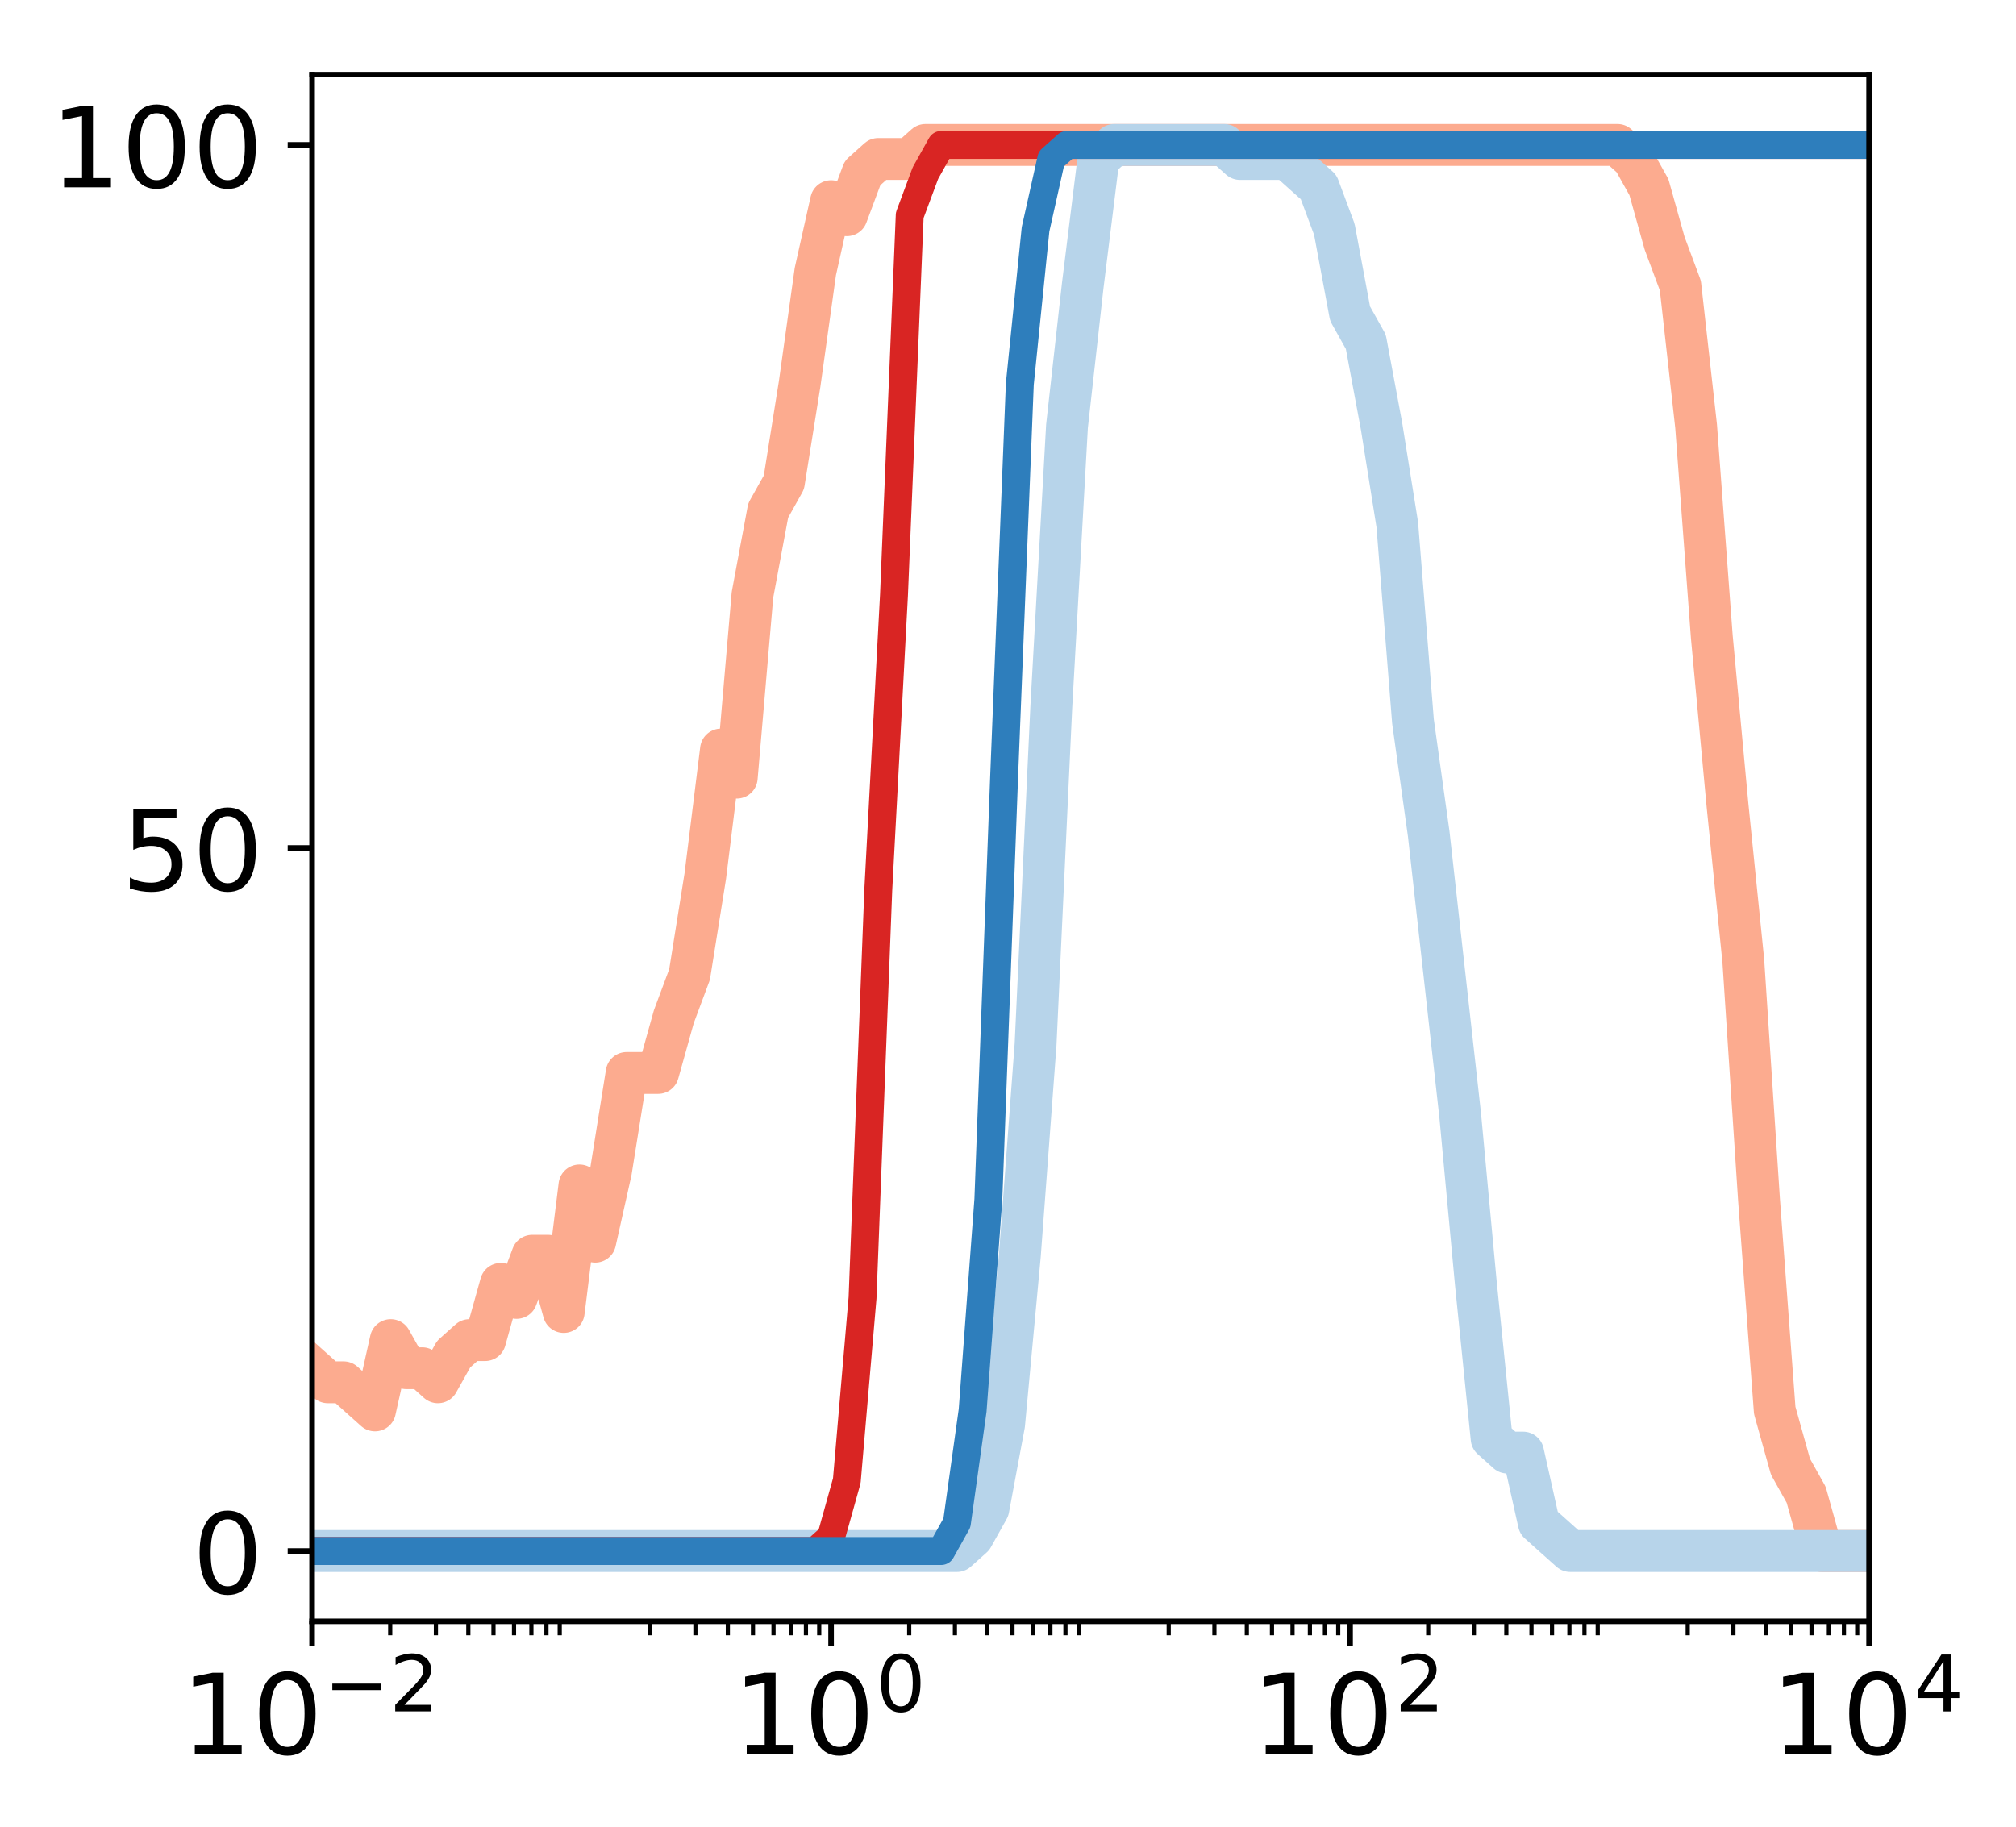 <?xml version="1.0" encoding="utf-8" standalone="no"?>
<!DOCTYPE svg PUBLIC "-//W3C//DTD SVG 1.1//EN"
  "http://www.w3.org/Graphics/SVG/1.1/DTD/svg11.dtd">
<!-- Created with matplotlib (http://matplotlib.org/) -->
<svg height="262pt" version="1.1" viewBox="0 0 289 262" width="289pt" xmlns="http://www.w3.org/2000/svg" xmlns:xlink="http://www.w3.org/1999/xlink">
 <defs>
  <style type="text/css">
*{stroke-linecap:butt;stroke-linejoin:round;}
  </style>
 </defs>
 <g id="figure_1">
  <g id="patch_1">
   <path d="M 0 262.145 
L 289.22 262.145 
L 289.22 0 
L 0 0 
z
" style="fill:#ffffff;"/>
  </g>
  <g id="axes_1">
   <g id="patch_2">
    <path d="M 44.74 232.46 
L 267.94 232.46 
L 267.94 10.7 
L 44.74 10.7 
z
" style="fill:#ffffff;"/>
   </g>
   <g id="line2d_1">
    <path clip-path="url(#p6697ecd765)" d="M 44.74 196.172 
L 46.995 198.188 
L 49.249 198.188 
L 51.504 200.204 
L 53.758 202.22 
L 56.013 192.14 
L 58.267 196.172 
L 60.522 196.172 
L 62.776 198.188 
L 65.031 194.156 
L 67.285 192.14 
L 69.54 192.14 
L 71.795 184.076 
L 74.049 186.092 
L 76.304 180.044 
L 78.558 180.044 
L 80.813 188.108 
L 83.067 169.964 
L 85.322 178.028 
L 87.576 167.948 
L 89.831 153.836 
L 92.085 153.836 
L 94.34 153.836 
L 96.595 145.772 
L 98.849 139.724 
L 101.104 125.612 
L 103.358 107.468 
L 105.613 111.5 
L 107.867 85.292 
L 110.122 73.196 
L 112.376 69.164 
L 114.631 55.052 
L 116.885 38.924 
L 119.14 28.844 
L 121.395 30.86 
L 123.649 24.812 
L 125.904 22.796 
L 128.158 22.796 
L 130.413 22.796 
L 132.667 20.78 
L 134.922 20.78 
L 137.176 20.78 
L 139.431 20.78 
L 141.685 20.78 
L 143.94 20.78 
L 146.195 20.78 
L 148.449 20.78 
L 150.704 20.78 
L 152.958 20.78 
L 155.213 20.78 
L 157.467 20.78 
L 159.722 20.78 
L 161.976 20.78 
L 164.231 20.78 
L 166.485 20.78 
L 168.74 20.78 
L 170.995 20.78 
L 173.249 20.78 
L 175.504 20.78 
L 177.758 20.78 
L 180.013 20.78 
L 182.267 20.78 
L 184.522 20.78 
L 186.776 20.78 
L 189.031 20.78 
L 191.285 20.78 
L 193.54 20.78 
L 195.795 20.78 
L 198.049 20.78 
L 200.304 20.78 
L 202.558 20.78 
L 204.813 20.78 
L 207.067 20.78 
L 209.322 20.78 
L 211.576 20.78 
L 213.831 20.78 
L 216.085 20.78 
L 218.34 20.78 
L 220.595 20.78 
L 222.849 20.78 
L 225.104 20.78 
L 227.358 20.78 
L 229.613 20.78 
L 231.867 20.78 
L 234.122 22.796 
L 236.376 26.828 
L 238.631 34.892 
L 240.885 40.94 
L 243.14 61.1 
L 245.395 91.34 
L 247.649 115.532 
L 249.904 137.708 
L 252.158 171.98 
L 254.413 202.22 
L 256.667 210.284 
L 258.922 214.316 
L 261.176 222.38 
L 263.431 222.38 
L 265.685 222.38 
L 267.94 222.38 
" style="fill:none;stroke:#fcab8f;stroke-linecap:square;stroke-width:6;"/>
   </g>
   <g id="line2d_2">
    <path clip-path="url(#p6697ecd765)" d="M 44.74 222.38 
L 46.995 222.38 
L 49.249 222.38 
L 51.504 222.38 
L 53.758 222.38 
L 56.013 222.38 
L 58.267 222.38 
L 60.522 222.38 
L 62.776 222.38 
L 65.031 222.38 
L 67.285 222.38 
L 69.54 222.38 
L 71.795 222.38 
L 74.049 222.38 
L 76.304 222.38 
L 78.558 222.38 
L 80.813 222.38 
L 83.067 222.38 
L 85.322 222.38 
L 87.576 222.38 
L 89.831 222.38 
L 92.085 222.38 
L 94.34 222.38 
L 96.595 222.38 
L 98.849 222.38 
L 101.104 222.38 
L 103.358 222.38 
L 105.613 222.38 
L 107.867 222.38 
L 110.122 222.38 
L 112.376 222.38 
L 114.631 222.38 
L 116.885 222.38 
L 119.14 222.38 
L 121.395 222.38 
L 123.649 222.38 
L 125.904 222.38 
L 128.158 222.38 
L 130.413 222.38 
L 132.667 222.38 
L 134.922 222.38 
L 137.176 222.38 
L 139.431 220.364 
L 141.685 216.332 
L 143.94 204.236 
L 146.195 180.044 
L 148.449 149.804 
L 150.704 101.42 
L 152.958 61.1 
L 155.213 40.94 
L 157.467 22.796 
L 159.722 20.78 
L 161.976 20.78 
L 164.231 20.78 
L 166.485 20.78 
L 168.74 20.78 
L 170.995 20.78 
L 173.249 20.78 
L 175.504 20.78 
L 177.758 22.796 
L 180.013 22.796 
L 182.267 22.796 
L 184.522 22.796 
L 186.776 24.812 
L 189.031 26.828 
L 191.285 32.876 
L 193.54 44.972 
L 195.795 49.004 
L 198.049 61.1 
L 200.304 75.212 
L 202.558 103.436 
L 204.813 119.564 
L 207.067 139.724 
L 209.322 159.884 
L 211.576 184.076 
L 213.831 206.252 
L 216.085 208.268 
L 218.34 208.268 
L 220.595 218.348 
L 222.849 220.364 
L 225.104 222.38 
L 227.358 222.38 
L 229.613 222.38 
L 231.867 222.38 
L 234.122 222.38 
L 236.376 222.38 
L 238.631 222.38 
L 240.885 222.38 
L 243.14 222.38 
L 245.395 222.38 
L 247.649 222.38 
L 249.904 222.38 
L 252.158 222.38 
L 254.413 222.38 
L 256.667 222.38 
L 258.922 222.38 
L 261.176 222.38 
L 263.431 222.38 
L 265.685 222.38 
L 267.94 222.38 
" style="fill:none;stroke:#b7d4ea;stroke-linecap:square;stroke-width:6;"/>
   </g>
   <g id="matplotlib.axis_1">
    <g id="xtick_1">
     <g id="line2d_3">
      <defs>
       <path d="M 0 0 
L 0 3.5 
" id="me703d17896" style="stroke:#000000;stroke-width:0.8;"/>
      </defs>
      <g>
       <use style="stroke:#000000;stroke-width:0.8;" x="44.74" xlink:href="#me703d17896" y="232.46"/>
      </g>
     </g>
     <g id="text_1">
      <!-- $\mathdefault{10^{-2}}$ -->
      <defs>
       <path d="M 12.406 8.297 
L 28.516 8.297 
L 28.516 63.922 
L 10.984 60.406 
L 10.984 69.391 
L 28.422 72.906 
L 38.281 72.906 
L 38.281 8.297 
L 54.391 8.297 
L 54.391 0 
L 12.406 0 
z
" id="DejaVuSans-31"/>
       <path d="M 31.781 66.406 
Q 24.172 66.406 20.328 58.906 
Q 16.5 51.422 16.5 36.375 
Q 16.5 21.391 20.328 13.891 
Q 24.172 6.391 31.781 6.391 
Q 39.453 6.391 43.281 13.891 
Q 47.125 21.391 47.125 36.375 
Q 47.125 51.422 43.281 58.906 
Q 39.453 66.406 31.781 66.406 
z
M 31.781 74.219 
Q 44.047 74.219 50.516 64.516 
Q 56.984 54.828 56.984 36.375 
Q 56.984 17.969 50.516 8.266 
Q 44.047 -1.422 31.781 -1.422 
Q 19.531 -1.422 13.062 8.266 
Q 6.594 17.969 6.594 36.375 
Q 6.594 54.828 13.062 64.516 
Q 19.531 74.219 31.781 74.219 
z
" id="DejaVuSans-30"/>
       <path d="M 10.594 35.5 
L 73.188 35.5 
L 73.188 27.203 
L 10.594 27.203 
z
" id="DejaVuSans-2212"/>
       <path d="M 19.188 8.297 
L 53.609 8.297 
L 53.609 0 
L 7.328 0 
L 7.328 8.297 
Q 12.938 14.109 22.625 23.891 
Q 32.328 33.688 34.812 36.531 
Q 39.547 41.844 41.422 45.531 
Q 43.312 49.219 43.312 52.781 
Q 43.312 58.594 39.234 62.25 
Q 35.156 65.922 28.609 65.922 
Q 23.969 65.922 18.812 64.312 
Q 13.672 62.703 7.812 59.422 
L 7.812 69.391 
Q 13.766 71.781 18.938 73 
Q 24.125 74.219 28.422 74.219 
Q 39.75 74.219 46.484 68.547 
Q 53.219 62.891 53.219 53.422 
Q 53.219 48.922 51.531 44.891 
Q 49.859 40.875 45.406 35.406 
Q 44.188 33.984 37.641 27.219 
Q 31.109 20.453 19.188 8.297 
z
" id="DejaVuSans-32"/>
      </defs>
      <g transform="translate(25.94 251.618)scale(0.16 -0.16)">
       <use transform="translate(0 0.766)" xlink:href="#DejaVuSans-31"/>
       <use transform="translate(63.623 0.766)" xlink:href="#DejaVuSans-30"/>
       <use transform="translate(128.203 39.047)scale(0.7)" xlink:href="#DejaVuSans-2212"/>
       <use transform="translate(186.855 39.047)scale(0.7)" xlink:href="#DejaVuSans-32"/>
      </g>
     </g>
    </g>
    <g id="xtick_2">
     <g id="line2d_4">
      <g>
       <use style="stroke:#000000;stroke-width:0.8;" x="119.14" xlink:href="#me703d17896" y="232.46"/>
      </g>
     </g>
     <g id="text_2">
      <!-- $\mathdefault{10^{0}}$ -->
      <g transform="translate(105.06 251.618)scale(0.16 -0.16)">
       <use transform="translate(0 0.766)" xlink:href="#DejaVuSans-31"/>
       <use transform="translate(63.623 0.766)" xlink:href="#DejaVuSans-30"/>
       <use transform="translate(128.203 39.047)scale(0.7)" xlink:href="#DejaVuSans-30"/>
      </g>
     </g>
    </g>
    <g id="xtick_3">
     <g id="line2d_5">
      <g>
       <use style="stroke:#000000;stroke-width:0.8;" x="193.54" xlink:href="#me703d17896" y="232.46"/>
      </g>
     </g>
     <g id="text_3">
      <!-- $\mathdefault{10^{2}}$ -->
      <g transform="translate(179.46 251.618)scale(0.16 -0.16)">
       <use transform="translate(0 0.766)" xlink:href="#DejaVuSans-31"/>
       <use transform="translate(63.623 0.766)" xlink:href="#DejaVuSans-30"/>
       <use transform="translate(128.203 39.047)scale(0.7)" xlink:href="#DejaVuSans-32"/>
      </g>
     </g>
    </g>
    <g id="xtick_4">
     <g id="line2d_6">
      <g>
       <use style="stroke:#000000;stroke-width:0.8;" x="267.94" xlink:href="#me703d17896" y="232.46"/>
      </g>
     </g>
     <g id="text_4">
      <!-- $\mathdefault{10^{4}}$ -->
      <defs>
       <path d="M 37.797 64.312 
L 12.891 25.391 
L 37.797 25.391 
z
M 35.203 72.906 
L 47.609 72.906 
L 47.609 25.391 
L 58.016 25.391 
L 58.016 17.188 
L 47.609 17.188 
L 47.609 0 
L 37.797 0 
L 37.797 17.188 
L 4.891 17.188 
L 4.891 26.703 
z
" id="DejaVuSans-34"/>
      </defs>
      <g transform="translate(253.86 251.618)scale(0.16 -0.16)">
       <use transform="translate(0 0.684)" xlink:href="#DejaVuSans-31"/>
       <use transform="translate(63.623 0.684)" xlink:href="#DejaVuSans-30"/>
       <use transform="translate(128.203 38.966)scale(0.7)" xlink:href="#DejaVuSans-34"/>
      </g>
     </g>
    </g>
    <g id="xtick_5">
     <g id="line2d_7">
      <defs>
       <path d="M 0 0 
L 0 2 
" id="m09d401d7cb" style="stroke:#000000;stroke-width:0.6;"/>
      </defs>
      <g>
       <use style="stroke:#000000;stroke-width:0.6;" x="55.938" xlink:href="#m09d401d7cb" y="232.46"/>
      </g>
     </g>
    </g>
    <g id="xtick_6">
     <g id="line2d_8">
      <g>
       <use style="stroke:#000000;stroke-width:0.6;" x="62.489" xlink:href="#m09d401d7cb" y="232.46"/>
      </g>
     </g>
    </g>
    <g id="xtick_7">
     <g id="line2d_9">
      <g>
       <use style="stroke:#000000;stroke-width:0.6;" x="67.137" xlink:href="#m09d401d7cb" y="232.46"/>
      </g>
     </g>
    </g>
    <g id="xtick_8">
     <g id="line2d_10">
      <g>
       <use style="stroke:#000000;stroke-width:0.6;" x="70.742" xlink:href="#m09d401d7cb" y="232.46"/>
      </g>
     </g>
    </g>
    <g id="xtick_9">
     <g id="line2d_11">
      <g>
       <use style="stroke:#000000;stroke-width:0.6;" x="73.687" xlink:href="#m09d401d7cb" y="232.46"/>
      </g>
     </g>
    </g>
    <g id="xtick_10">
     <g id="line2d_12">
      <g>
       <use style="stroke:#000000;stroke-width:0.6;" x="76.178" xlink:href="#m09d401d7cb" y="232.46"/>
      </g>
     </g>
    </g>
    <g id="xtick_11">
     <g id="line2d_13">
      <g>
       <use style="stroke:#000000;stroke-width:0.6;" x="78.335" xlink:href="#m09d401d7cb" y="232.46"/>
      </g>
     </g>
    </g>
    <g id="xtick_12">
     <g id="line2d_14">
      <g>
       <use style="stroke:#000000;stroke-width:0.6;" x="80.238" xlink:href="#m09d401d7cb" y="232.46"/>
      </g>
     </g>
    </g>
    <g id="xtick_13">
     <g id="line2d_15">
      <g>
       <use style="stroke:#000000;stroke-width:0.6;" x="93.138" xlink:href="#m09d401d7cb" y="232.46"/>
      </g>
     </g>
    </g>
    <g id="xtick_14">
     <g id="line2d_16">
      <g>
       <use style="stroke:#000000;stroke-width:0.6;" x="99.689" xlink:href="#m09d401d7cb" y="232.46"/>
      </g>
     </g>
    </g>
    <g id="xtick_15">
     <g id="line2d_17">
      <g>
       <use style="stroke:#000000;stroke-width:0.6;" x="104.337" xlink:href="#m09d401d7cb" y="232.46"/>
      </g>
     </g>
    </g>
    <g id="xtick_16">
     <g id="line2d_18">
      <g>
       <use style="stroke:#000000;stroke-width:0.6;" x="107.942" xlink:href="#m09d401d7cb" y="232.46"/>
      </g>
     </g>
    </g>
    <g id="xtick_17">
     <g id="line2d_19">
      <g>
       <use style="stroke:#000000;stroke-width:0.6;" x="110.887" xlink:href="#m09d401d7cb" y="232.46"/>
      </g>
     </g>
    </g>
    <g id="xtick_18">
     <g id="line2d_20">
      <g>
       <use style="stroke:#000000;stroke-width:0.6;" x="113.378" xlink:href="#m09d401d7cb" y="232.46"/>
      </g>
     </g>
    </g>
    <g id="xtick_19">
     <g id="line2d_21">
      <g>
       <use style="stroke:#000000;stroke-width:0.6;" x="115.535" xlink:href="#m09d401d7cb" y="232.46"/>
      </g>
     </g>
    </g>
    <g id="xtick_20">
     <g id="line2d_22">
      <g>
       <use style="stroke:#000000;stroke-width:0.6;" x="117.438" xlink:href="#m09d401d7cb" y="232.46"/>
      </g>
     </g>
    </g>
    <g id="xtick_21">
     <g id="line2d_23">
      <g>
       <use style="stroke:#000000;stroke-width:0.6;" x="130.338" xlink:href="#m09d401d7cb" y="232.46"/>
      </g>
     </g>
    </g>
    <g id="xtick_22">
     <g id="line2d_24">
      <g>
       <use style="stroke:#000000;stroke-width:0.6;" x="136.889" xlink:href="#m09d401d7cb" y="232.46"/>
      </g>
     </g>
    </g>
    <g id="xtick_23">
     <g id="line2d_25">
      <g>
       <use style="stroke:#000000;stroke-width:0.6;" x="141.537" xlink:href="#m09d401d7cb" y="232.46"/>
      </g>
     </g>
    </g>
    <g id="xtick_24">
     <g id="line2d_26">
      <g>
       <use style="stroke:#000000;stroke-width:0.6;" x="145.142" xlink:href="#m09d401d7cb" y="232.46"/>
      </g>
     </g>
    </g>
    <g id="xtick_25">
     <g id="line2d_27">
      <g>
       <use style="stroke:#000000;stroke-width:0.6;" x="148.087" xlink:href="#m09d401d7cb" y="232.46"/>
      </g>
     </g>
    </g>
    <g id="xtick_26">
     <g id="line2d_28">
      <g>
       <use style="stroke:#000000;stroke-width:0.6;" x="150.578" xlink:href="#m09d401d7cb" y="232.46"/>
      </g>
     </g>
    </g>
    <g id="xtick_27">
     <g id="line2d_29">
      <g>
       <use style="stroke:#000000;stroke-width:0.6;" x="152.735" xlink:href="#m09d401d7cb" y="232.46"/>
      </g>
     </g>
    </g>
    <g id="xtick_28">
     <g id="line2d_30">
      <g>
       <use style="stroke:#000000;stroke-width:0.6;" x="154.638" xlink:href="#m09d401d7cb" y="232.46"/>
      </g>
     </g>
    </g>
    <g id="xtick_29">
     <g id="line2d_31">
      <g>
       <use style="stroke:#000000;stroke-width:0.6;" x="167.538" xlink:href="#m09d401d7cb" y="232.46"/>
      </g>
     </g>
    </g>
    <g id="xtick_30">
     <g id="line2d_32">
      <g>
       <use style="stroke:#000000;stroke-width:0.6;" x="174.089" xlink:href="#m09d401d7cb" y="232.46"/>
      </g>
     </g>
    </g>
    <g id="xtick_31">
     <g id="line2d_33">
      <g>
       <use style="stroke:#000000;stroke-width:0.6;" x="178.737" xlink:href="#m09d401d7cb" y="232.46"/>
      </g>
     </g>
    </g>
    <g id="xtick_32">
     <g id="line2d_34">
      <g>
       <use style="stroke:#000000;stroke-width:0.6;" x="182.342" xlink:href="#m09d401d7cb" y="232.46"/>
      </g>
     </g>
    </g>
    <g id="xtick_33">
     <g id="line2d_35">
      <g>
       <use style="stroke:#000000;stroke-width:0.6;" x="185.287" xlink:href="#m09d401d7cb" y="232.46"/>
      </g>
     </g>
    </g>
    <g id="xtick_34">
     <g id="line2d_36">
      <g>
       <use style="stroke:#000000;stroke-width:0.6;" x="187.778" xlink:href="#m09d401d7cb" y="232.46"/>
      </g>
     </g>
    </g>
    <g id="xtick_35">
     <g id="line2d_37">
      <g>
       <use style="stroke:#000000;stroke-width:0.6;" x="189.935" xlink:href="#m09d401d7cb" y="232.46"/>
      </g>
     </g>
    </g>
    <g id="xtick_36">
     <g id="line2d_38">
      <g>
       <use style="stroke:#000000;stroke-width:0.6;" x="191.838" xlink:href="#m09d401d7cb" y="232.46"/>
      </g>
     </g>
    </g>
    <g id="xtick_37">
     <g id="line2d_39">
      <g>
       <use style="stroke:#000000;stroke-width:0.6;" x="204.738" xlink:href="#m09d401d7cb" y="232.46"/>
      </g>
     </g>
    </g>
    <g id="xtick_38">
     <g id="line2d_40">
      <g>
       <use style="stroke:#000000;stroke-width:0.6;" x="211.289" xlink:href="#m09d401d7cb" y="232.46"/>
      </g>
     </g>
    </g>
    <g id="xtick_39">
     <g id="line2d_41">
      <g>
       <use style="stroke:#000000;stroke-width:0.6;" x="215.937" xlink:href="#m09d401d7cb" y="232.46"/>
      </g>
     </g>
    </g>
    <g id="xtick_40">
     <g id="line2d_42">
      <g>
       <use style="stroke:#000000;stroke-width:0.6;" x="219.542" xlink:href="#m09d401d7cb" y="232.46"/>
      </g>
     </g>
    </g>
    <g id="xtick_41">
     <g id="line2d_43">
      <g>
       <use style="stroke:#000000;stroke-width:0.6;" x="222.487" xlink:href="#m09d401d7cb" y="232.46"/>
      </g>
     </g>
    </g>
    <g id="xtick_42">
     <g id="line2d_44">
      <g>
       <use style="stroke:#000000;stroke-width:0.6;" x="224.978" xlink:href="#m09d401d7cb" y="232.46"/>
      </g>
     </g>
    </g>
    <g id="xtick_43">
     <g id="line2d_45">
      <g>
       <use style="stroke:#000000;stroke-width:0.6;" x="227.135" xlink:href="#m09d401d7cb" y="232.46"/>
      </g>
     </g>
    </g>
    <g id="xtick_44">
     <g id="line2d_46">
      <g>
       <use style="stroke:#000000;stroke-width:0.6;" x="229.038" xlink:href="#m09d401d7cb" y="232.46"/>
      </g>
     </g>
    </g>
    <g id="xtick_45">
     <g id="line2d_47">
      <g>
       <use style="stroke:#000000;stroke-width:0.6;" x="241.938" xlink:href="#m09d401d7cb" y="232.46"/>
      </g>
     </g>
    </g>
    <g id="xtick_46">
     <g id="line2d_48">
      <g>
       <use style="stroke:#000000;stroke-width:0.6;" x="248.489" xlink:href="#m09d401d7cb" y="232.46"/>
      </g>
     </g>
    </g>
    <g id="xtick_47">
     <g id="line2d_49">
      <g>
       <use style="stroke:#000000;stroke-width:0.6;" x="253.137" xlink:href="#m09d401d7cb" y="232.46"/>
      </g>
     </g>
    </g>
    <g id="xtick_48">
     <g id="line2d_50">
      <g>
       <use style="stroke:#000000;stroke-width:0.6;" x="256.742" xlink:href="#m09d401d7cb" y="232.46"/>
      </g>
     </g>
    </g>
    <g id="xtick_49">
     <g id="line2d_51">
      <g>
       <use style="stroke:#000000;stroke-width:0.6;" x="259.687" xlink:href="#m09d401d7cb" y="232.46"/>
      </g>
     </g>
    </g>
    <g id="xtick_50">
     <g id="line2d_52">
      <g>
       <use style="stroke:#000000;stroke-width:0.6;" x="262.178" xlink:href="#m09d401d7cb" y="232.46"/>
      </g>
     </g>
    </g>
    <g id="xtick_51">
     <g id="line2d_53">
      <g>
       <use style="stroke:#000000;stroke-width:0.6;" x="264.335" xlink:href="#m09d401d7cb" y="232.46"/>
      </g>
     </g>
    </g>
    <g id="xtick_52">
     <g id="line2d_54">
      <g>
       <use style="stroke:#000000;stroke-width:0.6;" x="266.238" xlink:href="#m09d401d7cb" y="232.46"/>
      </g>
     </g>
    </g>
   </g>
   <g id="matplotlib.axis_2">
    <g id="ytick_1">
     <g id="line2d_55">
      <defs>
       <path d="M 0 0 
L -3.5 0 
" id="m9a21ada2c8" style="stroke:#000000;stroke-width:0.8;"/>
      </defs>
      <g>
       <use style="stroke:#000000;stroke-width:0.8;" x="44.74" xlink:href="#m9a21ada2c8" y="222.38"/>
      </g>
     </g>
     <g id="text_5">
      <!-- 0 -->
      <g transform="translate(27.56 228.459)scale(0.16 -0.16)">
       <use xlink:href="#DejaVuSans-30"/>
      </g>
     </g>
    </g>
    <g id="ytick_2">
     <g id="line2d_56">
      <g>
       <use style="stroke:#000000;stroke-width:0.8;" x="44.74" xlink:href="#m9a21ada2c8" y="121.58"/>
      </g>
     </g>
     <g id="text_6">
      <!-- 50 -->
      <defs>
       <path d="M 10.797 72.906 
L 49.516 72.906 
L 49.516 64.594 
L 19.828 64.594 
L 19.828 46.734 
Q 21.969 47.469 24.109 47.828 
Q 26.266 48.188 28.422 48.188 
Q 40.625 48.188 47.75 41.5 
Q 54.891 34.812 54.891 23.391 
Q 54.891 11.625 47.562 5.094 
Q 40.234 -1.422 26.906 -1.422 
Q 22.312 -1.422 17.547 -0.641 
Q 12.797 0.141 7.719 1.703 
L 7.719 11.625 
Q 12.109 9.234 16.797 8.062 
Q 21.484 6.891 26.703 6.891 
Q 35.156 6.891 40.078 11.328 
Q 45.016 15.766 45.016 23.391 
Q 45.016 31 40.078 35.438 
Q 35.156 39.891 26.703 39.891 
Q 22.75 39.891 18.812 39.016 
Q 14.891 38.141 10.797 36.281 
z
" id="DejaVuSans-35"/>
      </defs>
      <g transform="translate(17.38 127.659)scale(0.16 -0.16)">
       <use xlink:href="#DejaVuSans-35"/>
       <use x="63.623" xlink:href="#DejaVuSans-30"/>
      </g>
     </g>
    </g>
    <g id="ytick_3">
     <g id="line2d_57">
      <g>
       <use style="stroke:#000000;stroke-width:0.8;" x="44.74" xlink:href="#m9a21ada2c8" y="20.78"/>
      </g>
     </g>
     <g id="text_7">
      <!-- 100 -->
      <g transform="translate(7.2 26.859)scale(0.16 -0.16)">
       <use xlink:href="#DejaVuSans-31"/>
       <use x="63.623" xlink:href="#DejaVuSans-30"/>
       <use x="127.246" xlink:href="#DejaVuSans-30"/>
      </g>
     </g>
    </g>
   </g>
   <g id="line2d_58">
    <path clip-path="url(#p6697ecd765)" d="M 44.74 222.38 
L 46.995 222.38 
L 49.249 222.38 
L 51.504 222.38 
L 53.758 222.38 
L 56.013 222.38 
L 58.267 222.38 
L 60.522 222.38 
L 62.776 222.38 
L 65.031 222.38 
L 67.285 222.38 
L 69.54 222.38 
L 71.795 222.38 
L 74.049 222.38 
L 76.304 222.38 
L 78.558 222.38 
L 80.813 222.38 
L 83.067 222.38 
L 85.322 222.38 
L 87.576 222.38 
L 89.831 222.38 
L 92.085 222.38 
L 94.34 222.38 
L 96.595 222.38 
L 98.849 222.38 
L 101.104 222.38 
L 103.358 222.38 
L 105.613 222.38 
L 107.867 222.38 
L 110.122 222.38 
L 112.376 222.38 
L 114.631 222.38 
L 116.885 222.38 
L 119.14 220.364 
L 121.395 212.3 
L 123.649 186.092 
L 125.904 127.628 
L 128.158 85.292 
L 130.413 30.86 
L 132.667 24.812 
L 134.922 20.78 
L 137.176 20.78 
L 139.431 20.78 
L 141.685 20.78 
L 143.94 20.78 
L 146.195 20.78 
L 148.449 20.78 
L 150.704 20.78 
L 152.958 20.78 
L 155.213 20.78 
L 157.467 20.78 
L 159.722 20.78 
L 161.976 20.78 
L 164.231 20.78 
L 166.485 20.78 
L 168.74 20.78 
L 170.995 20.78 
L 173.249 20.78 
L 175.504 20.78 
L 177.758 20.78 
L 180.013 20.78 
L 182.267 20.78 
L 184.522 20.78 
L 186.776 20.78 
L 189.031 20.78 
L 191.285 20.78 
L 193.54 20.78 
L 195.795 20.78 
L 198.049 20.78 
L 200.304 20.78 
L 202.558 20.78 
L 204.813 20.78 
L 207.067 20.78 
L 209.322 20.78 
L 211.576 20.78 
L 213.831 20.78 
L 216.085 20.78 
L 218.34 20.78 
L 220.595 20.78 
L 222.849 20.78 
L 225.104 20.78 
L 227.358 20.78 
L 229.613 20.78 
L 231.867 20.78 
L 234.122 20.78 
L 236.376 20.78 
L 238.631 20.78 
L 240.885 20.78 
L 243.14 20.78 
L 245.395 20.78 
L 247.649 20.78 
L 249.904 20.78 
L 252.158 20.78 
L 254.413 20.78 
L 256.667 20.78 
L 258.922 20.78 
L 261.176 20.78 
L 263.431 20.78 
L 265.685 20.78 
L 267.94 20.78 
" style="fill:none;stroke:#d92523;stroke-linecap:square;stroke-width:4;"/>
   </g>
   <g id="line2d_59">
    <path clip-path="url(#p6697ecd765)" d="M 44.74 222.38 
L 46.995 222.38 
L 49.249 222.38 
L 51.504 222.38 
L 53.758 222.38 
L 56.013 222.38 
L 58.267 222.38 
L 60.522 222.38 
L 62.776 222.38 
L 65.031 222.38 
L 67.285 222.38 
L 69.54 222.38 
L 71.795 222.38 
L 74.049 222.38 
L 76.304 222.38 
L 78.558 222.38 
L 80.813 222.38 
L 83.067 222.38 
L 85.322 222.38 
L 87.576 222.38 
L 89.831 222.38 
L 92.085 222.38 
L 94.34 222.38 
L 96.595 222.38 
L 98.849 222.38 
L 101.104 222.38 
L 103.358 222.38 
L 105.613 222.38 
L 107.867 222.38 
L 110.122 222.38 
L 112.376 222.38 
L 114.631 222.38 
L 116.885 222.38 
L 119.14 222.38 
L 121.395 222.38 
L 123.649 222.38 
L 125.904 222.38 
L 128.158 222.38 
L 130.413 222.38 
L 132.667 222.38 
L 134.922 222.38 
L 137.176 218.348 
L 139.431 202.22 
L 141.685 171.98 
L 143.94 111.5 
L 146.195 55.052 
L 148.449 32.876 
L 150.704 22.796 
L 152.958 20.78 
L 155.213 20.78 
L 157.467 20.78 
L 159.722 20.78 
L 161.976 20.78 
L 164.231 20.78 
L 166.485 20.78 
L 168.74 20.78 
L 170.995 20.78 
L 173.249 20.78 
L 175.504 20.78 
L 177.758 20.78 
L 180.013 20.78 
L 182.267 20.78 
L 184.522 20.78 
L 186.776 20.78 
L 189.031 20.78 
L 191.285 20.78 
L 193.54 20.78 
L 195.795 20.78 
L 198.049 20.78 
L 200.304 20.78 
L 202.558 20.78 
L 204.813 20.78 
L 207.067 20.78 
L 209.322 20.78 
L 211.576 20.78 
L 213.831 20.78 
L 216.085 20.78 
L 218.34 20.78 
L 220.595 20.78 
L 222.849 20.78 
L 225.104 20.78 
L 227.358 20.78 
L 229.613 20.78 
L 231.867 20.78 
L 234.122 20.78 
L 236.376 20.78 
L 238.631 20.78 
L 240.885 20.78 
L 243.14 20.78 
L 245.395 20.78 
L 247.649 20.78 
L 249.904 20.78 
L 252.158 20.78 
L 254.413 20.78 
L 256.667 20.78 
L 258.922 20.78 
L 261.176 20.78 
L 263.431 20.78 
L 265.685 20.78 
L 267.94 20.78 
" style="fill:none;stroke:#2e7ebc;stroke-linecap:square;stroke-width:4;"/>
   </g>
   <g id="patch_3">
    <path d="M 44.74 232.46 
L 44.74 10.7 
" style="fill:none;stroke:#000000;stroke-linecap:square;stroke-linejoin:miter;stroke-width:0.8;"/>
   </g>
   <g id="patch_4">
    <path d="M 267.94 232.46 
L 267.94 10.7 
" style="fill:none;stroke:#000000;stroke-linecap:square;stroke-linejoin:miter;stroke-width:0.8;"/>
   </g>
   <g id="patch_5">
    <path d="M 44.74 232.46 
L 267.94 232.46 
" style="fill:none;stroke:#000000;stroke-linecap:square;stroke-linejoin:miter;stroke-width:0.8;"/>
   </g>
   <g id="patch_6">
    <path d="M 44.74 10.7 
L 267.94 10.7 
" style="fill:none;stroke:#000000;stroke-linecap:square;stroke-linejoin:miter;stroke-width:0.8;"/>
   </g>
  </g>
 </g>
 <defs>
  <clipPath id="p6697ecd765">
   <rect height="221.76" width="223.2" x="44.74" y="10.7"/>
  </clipPath>
 </defs>
</svg>
